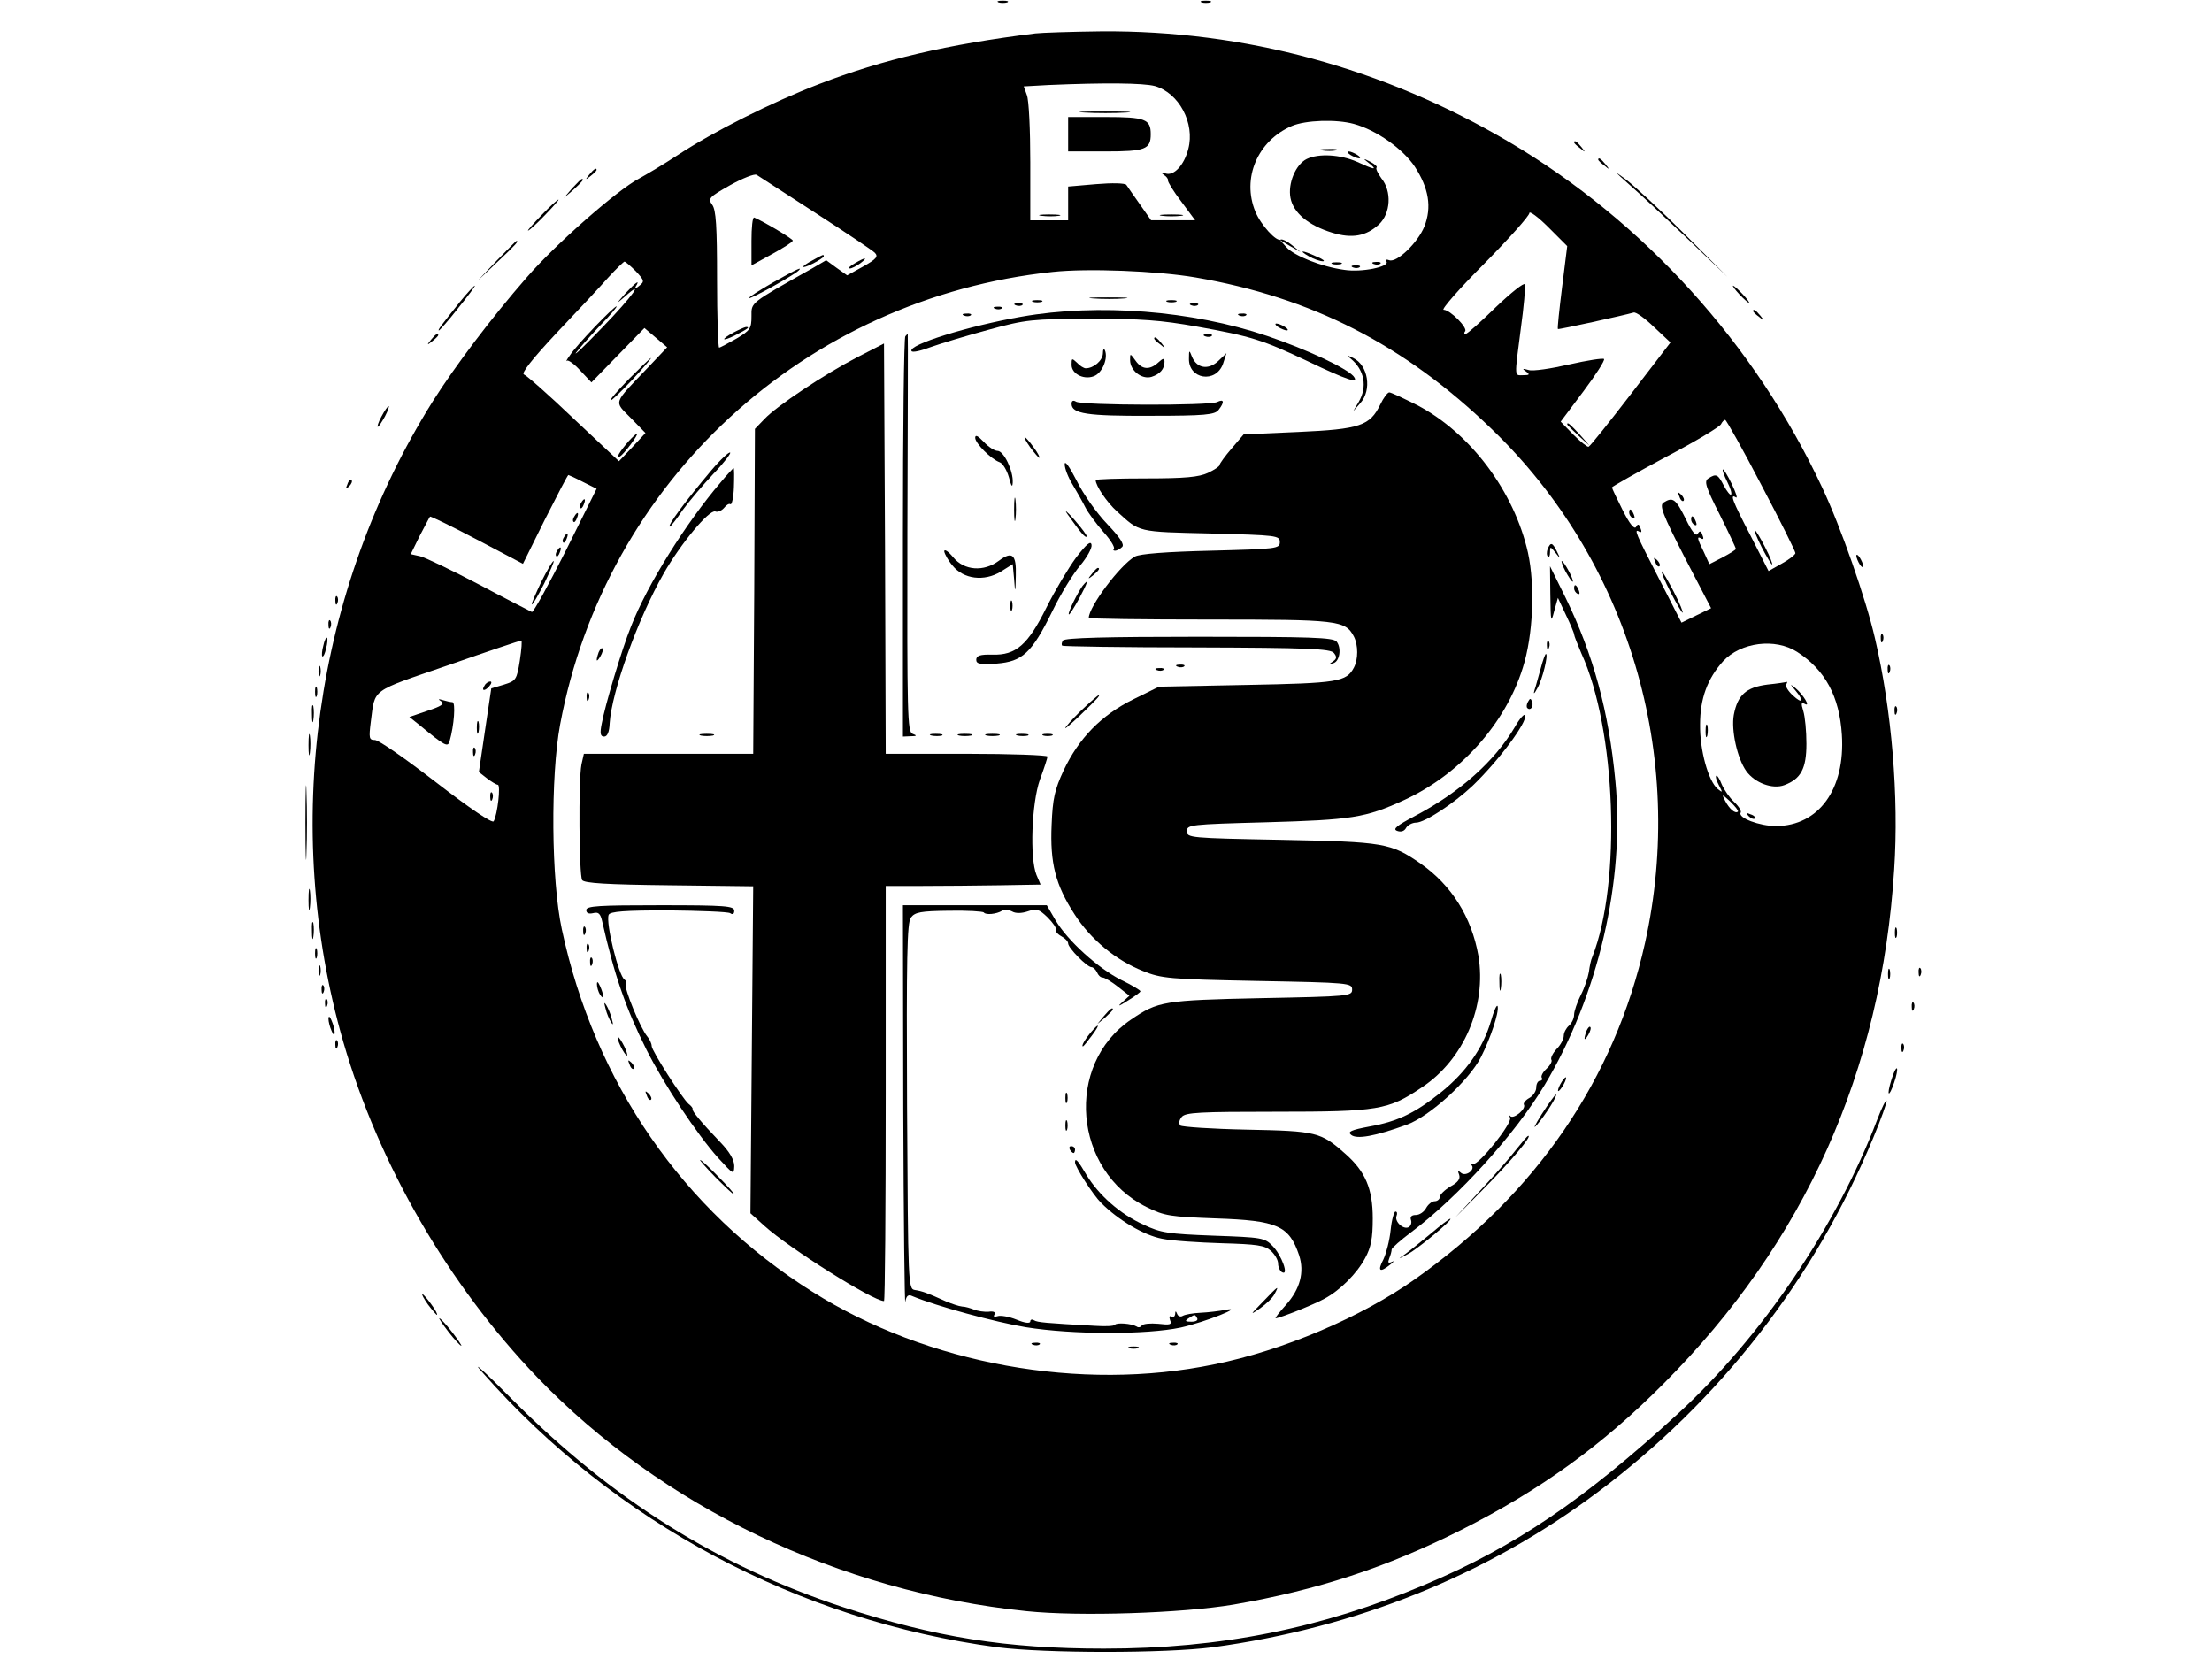 <?xml version="1.0" standalone="no"?>
<!DOCTYPE svg PUBLIC "-//W3C//DTD SVG 20010904//EN"
 "http://www.w3.org/TR/2001/REC-SVG-20010904/DTD/svg10.dtd">
<svg version="1.0" xmlns="http://www.w3.org/2000/svg"
 width="640" height="480" viewBox="0 0 480 482"
 preserveAspectRatio="xMidYMid meet">

<g transform="translate(0,482) scale(0.1,-0.1)"
fill="#000000" stroke="none">
<path d="M2088 4813 c6 -2 18 -2 25 0 6 3 1 5 -13 5 -14 0 -19 -2 -12 -5z"/>
<path d="M2678 4813 c6 -2 18 -2 25 0 6 3 1 5 -13 5 -14 0 -19 -2 -12 -5z"/>
<path d="M2195 4723 c-257 -32 -444 -76 -628 -147 -138 -53 -307 -138 -412
-207 -41 -27 -92 -57 -112 -68 -63 -33 -243 -191 -326 -287 -103 -118 -207
-256 -273 -360 -344 -549 -440 -1236 -260 -1861 103 -356 304 -704 564 -975
362 -376 877 -623 1421 -679 154 -16 452 -6 601 19 244 42 445 108 662 217
230 116 409 245 588 425 410 411 633 907 670 1494 14 211 -7 463 -56 672 -26
113 -99 323 -153 437 -195 417 -518 773 -909 1004 -366 216 -770 325 -1185
322 -89 -1 -175 -4 -192 -6z m347 -153 c70 -20 117 -108 97 -183 -12 -47 -42
-79 -66 -71 -13 4 -15 3 -5 -4 8 -5 13 -12 12 -16 -1 -4 16 -32 39 -62 l40
-54 -64 0 -64 0 -33 47 c-18 26 -36 51 -39 56 -4 5 -41 6 -88 2 l-81 -7 0 -49
0 -49 -55 0 -55 0 0 169 c0 93 -4 181 -10 195 l-9 25 72 4 c163 7 274 6 309
-3z m578 -110 c66 -18 143 -73 177 -124 41 -63 50 -118 28 -174 -19 -47 -80
-106 -102 -98 -8 3 -11 2 -8 -4 9 -15 -72 -32 -123 -24 -66 9 -146 41 -168 66
l-19 21 30 -18 30 -17 -25 20 c-13 11 -28 18 -32 16 -12 -8 -58 42 -74 81 -40
97 6 206 106 249 40 17 129 20 180 6z m-1565 -258 c88 -57 166 -109 173 -116
11 -11 6 -18 -33 -40 l-47 -26 -31 22 -30 22 -41 -24 c-183 -103 -176 -98
-176 -139 0 -36 -4 -41 -44 -65 -25 -14 -47 -26 -50 -26 -3 0 -6 89 -6 198 0
155 -3 202 -14 217 -13 18 -10 22 52 57 36 20 71 34 77 30 5 -3 82 -53 170
-110z m2170 -217 c-8 -65 -14 -120 -12 -121 2 -2 193 40 220 48 7 2 33 -17 59
-42 l48 -45 -115 -150 c-63 -82 -118 -151 -123 -153 -4 -1 -24 15 -44 35 l-37
38 66 88 c36 48 63 90 60 94 -4 3 -49 -4 -102 -16 -52 -12 -105 -20 -117 -16
-18 5 -20 4 -8 -4 12 -9 11 -11 -7 -11 -27 0 -27 -12 -8 134 9 65 14 123 12
130 -2 6 -40 -24 -84 -66 -44 -43 -83 -78 -88 -78 -5 0 -5 3 -2 7 10 9 -43 63
-62 63 -8 0 44 60 117 133 73 74 132 140 132 148 0 7 25 -11 55 -41 l55 -55
-15 -120z m-2691 47 c25 -27 26 -30 9 -43 -11 -9 -14 -10 -9 -1 13 21 1 13
-30 -20 -28 -32 -28 -32 -1 -9 58 52 22 1 -65 -89 -50 -52 -85 -86 -78 -75 8
11 39 46 69 78 31 31 52 57 49 57 -8 0 -117 -113 -136 -143 -9 -12 -12 -19 -8
-15 4 3 22 -10 39 -29 l32 -34 77 79 77 79 33 -28 33 -28 -55 -58 c-104 -109
-100 -97 -51 -147 l43 -44 -38 -41 -39 -41 -131 123 c-72 69 -137 126 -145
129 -9 3 23 44 96 122 61 64 128 136 150 161 22 24 43 44 46 45 3 0 18 -13 33
-28z m1626 -18 c337 -58 606 -195 859 -439 399 -383 568 -950 447 -1495 -88
-395 -317 -729 -669 -977 -156 -110 -383 -207 -583 -247 -388 -80 -832 0
-1167 211 -376 236 -633 608 -728 1053 -31 143 -33 445 -5 595 132 707 711
1239 1431 1315 101 11 304 3 415 -16z m1644 -603 c55 -104 99 -193 99 -198 0
-4 -17 -18 -39 -30 l-39 -22 -52 102 c-54 104 -61 123 -43 112 6 -4 0 14 -12
39 -12 25 -24 44 -26 42 -2 -2 4 -18 13 -36 9 -18 14 -34 11 -37 -2 -3 -12 9
-21 26 -17 33 -22 36 -45 21 -13 -8 -8 -24 33 -105 26 -52 47 -97 47 -100 0
-2 -17 -13 -38 -24 l-39 -20 -16 35 c-20 40 -21 48 -7 39 6 -3 7 1 3 10 -4 13
-8 14 -14 4 -5 -8 -17 6 -35 44 -29 58 -37 64 -64 47 -13 -8 -3 -34 61 -159
l77 -148 -43 -21 -43 -21 -66 129 c-67 130 -74 146 -56 135 6 -3 7 1 3 10 -4
13 -8 14 -13 4 -5 -8 -19 9 -39 49 -17 34 -31 63 -31 66 0 2 70 42 156 88 86
45 159 89 161 96 3 6 8 12 12 12 3 0 51 -85 105 -189z m-3424 9 l40 -20 -90
-181 c-50 -99 -94 -179 -98 -177 -4 2 -73 37 -152 79 -80 42 -157 79 -173 83
l-27 6 26 53 c15 28 28 54 30 56 1 2 63 -28 137 -67 l133 -70 64 129 c36 71
66 129 68 129 1 0 21 -9 42 -20z m-183 -519 c-9 -56 -11 -59 -46 -70 l-37 -11
-18 -121 -18 -122 23 -18 c13 -10 28 -19 32 -19 9 0 -1 -87 -12 -106 -4 -7
-70 38 -166 112 -88 68 -168 124 -179 124 -17 0 -18 5 -12 53 13 98 -3 86 224
164 114 40 210 72 213 72 3 1 1 -25 -4 -58z m3711 25 c81 -52 123 -129 130
-241 10 -158 -67 -264 -191 -265 -48 0 -112 24 -103 39 3 4 -5 18 -19 31 -13
12 -29 35 -36 51 -6 16 -14 28 -16 25 -3 -2 1 -15 8 -28 11 -21 11 -22 -4 -10
-27 23 -52 112 -51 187 0 75 21 133 67 184 51 55 151 68 215 27z m-172 -464
c-8 -7 -25 8 -37 31 -11 21 -10 21 15 -2 14 -14 24 -26 22 -29z"/>
<path d="M2338 4493 c34 -2 88 -2 120 0 31 2 3 3 -63 3 -66 0 -92 -1 -57 -3z"/>
<path d="M2290 4430 l0 -50 108 0 c116 0 132 6 132 50 0 44 -16 50 -132 50
l-108 0 0 -50z"/>
<path d="M2213 4193 c15 -2 37 -2 50 0 12 2 0 4 -28 4 -27 0 -38 -2 -22 -4z"/>
<path d="M2563 4193 c15 -2 39 -2 55 0 15 2 2 4 -28 4 -30 0 -43 -2 -27 -4z"/>
<path d="M3028 4383 c12 -2 30 -2 40 0 9 3 -1 5 -23 4 -22 0 -30 -2 -17 -4z"/>
<path d="M3110 4370 c8 -5 20 -10 25 -10 6 0 3 5 -5 10 -8 5 -19 10 -25 10 -5
0 -3 -5 5 -10z"/>
<path d="M2983 4358 c-32 -16 -55 -71 -47 -113 8 -43 52 -80 121 -101 58 -18
99 -10 136 24 34 32 38 96 7 134 -10 14 -17 28 -14 31 3 3 -5 10 -18 17 -22
11 -22 10 -4 -4 26 -21 17 -20 -35 4 -48 21 -111 25 -146 8z"/>
<path d="M2990 4075 c14 -8 32 -14 40 -14 8 0 0 6 -19 14 -42 19 -54 19 -21 0z"/>
<path d="M3058 4053 c6 -2 18 -2 25 0 6 3 1 5 -13 5 -14 0 -19 -2 -12 -5z"/>
<path d="M3178 4053 c7 -3 16 -2 19 1 4 3 -2 6 -13 5 -11 0 -14 -3 -6 -6z"/>
<path d="M3118 4043 c7 -3 16 -2 19 1 4 3 -2 6 -13 5 -11 0 -14 -3 -6 -6z"/>
<path d="M1370 4120 l0 -71 60 33 c33 18 60 35 60 39 0 5 -82 54 -112 67 -5 2
-8 -29 -8 -68z"/>
<path d="M1548 4064 c-38 -20 -36 -28 2 -9 17 9 30 18 30 20 0 7 -1 6 -32 -11z"/>
<path d="M1670 4055 c-14 -8 -20 -14 -14 -15 5 0 19 7 30 15 24 18 16 19 -16
0z"/>
<path d="M1432 3999 c-40 -23 -71 -43 -69 -45 4 -4 131 67 144 80 12 12 -4 5
-75 -35z"/>
<path d="M1318 3854 c-39 -21 -35 -28 5 -8 37 19 44 24 31 24 -5 -1 -21 -8
-36 -16z"/>
<path d="M3740 3587 c0 -2 15 -16 33 -33 l32 -29 -29 33 c-28 30 -36 37 -36
29z"/>
<path d="M1015 3720 c-32 -33 -57 -61 -54 -63 2 -2 30 25 63 60 32 34 56 63
54 63 -2 0 -30 -27 -63 -60z"/>
<path d="M1013 3538 c-26 -30 -40 -53 -25 -44 12 7 56 66 49 66 -2 0 -13 -10
-24 -22z"/>
<path d="M2363 3953 c26 -2 67 -2 90 0 23 2 2 3 -48 3 -49 0 -68 -1 -42 -3z"/>
<path d="M2188 3943 c6 -2 18 -2 25 0 6 3 1 5 -13 5 -14 0 -19 -2 -12 -5z"/>
<path d="M2578 3943 c6 -2 18 -2 25 0 6 3 1 5 -13 5 -14 0 -19 -2 -12 -5z"/>
<path d="M2138 3933 c7 -3 16 -2 19 1 4 3 -2 6 -13 5 -11 0 -14 -3 -6 -6z"/>
<path d="M2648 3933 c7 -3 16 -2 19 1 4 3 -2 6 -13 5 -11 0 -14 -3 -6 -6z"/>
<path d="M2078 3923 c7 -3 16 -2 19 1 4 3 -2 6 -13 5 -11 0 -14 -3 -6 -6z"/>
<path d="M2155 3900 c-155 -27 -331 -82 -320 -100 3 -5 28 1 57 12 28 10 104
33 167 50 109 30 127 31 296 32 146 0 204 -4 310 -23 157 -28 191 -39 320
-100 115 -55 153 -68 134 -44 -21 24 -136 78 -251 117 -219 74 -491 95 -713
56z"/>
<path d="M1988 3903 c7 -3 16 -2 19 1 4 3 -2 6 -13 5 -11 0 -14 -3 -6 -6z"/>
<path d="M2788 3903 c7 -3 16 -2 19 1 4 3 -2 6 -13 5 -11 0 -14 -3 -6 -6z"/>
<path d="M2900 3870 c8 -5 20 -10 25 -10 6 0 3 5 -5 10 -8 5 -19 10 -25 10 -5
0 -3 -5 5 -10z"/>
<path d="M1817 3843 c-4 -3 -7 -267 -7 -585 l0 -578 23 1 c17 0 19 2 5 7 -15
6 -16 53 -15 584 1 318 2 578 1 578 0 0 -4 -3 -7 -7z"/>
<path d="M2688 3843 c7 -3 16 -2 19 1 4 3 -2 6 -13 5 -11 0 -14 -3 -6 -6z"/>
<path d="M2540 3836 c0 -2 8 -10 18 -17 15 -13 16 -12 3 4 -13 16 -21 21 -21
13z"/>
<path d="M1677 3782 c-96 -50 -233 -141 -269 -179 l-28 -29 -2 -472 -3 -472
-246 0 -246 0 -7 -31 c-9 -45 -7 -322 2 -336 6 -9 72 -13 252 -15 l245 -3 -4
-475 -4 -475 41 -37 c72 -65 315 -218 347 -218 3 0 5 271 5 603 l0 603 108 0
c59 0 160 1 224 2 l118 2 -12 28 c-20 49 -14 209 10 277 12 32 22 63 22 67 0
4 -106 8 -235 8 l-235 0 -2 596 -3 596 -78 -40z"/>
<path d="M2391 3793 c-1 -21 -27 -43 -50 -43 -5 0 -17 7 -25 16 -15 14 -16 14
-16 -6 0 -28 40 -46 69 -31 22 12 37 51 28 73 -3 7 -6 3 -6 -9z"/>
<path d="M2641 3779 c-2 -61 78 -74 99 -16 l10 31 -24 -23 c-29 -27 -62 -21
-76 12 -8 21 -9 21 -9 -4z"/>
<path d="M2470 3774 c0 -31 34 -57 62 -49 25 8 38 23 38 44 0 11 -4 11 -18 -2
-25 -23 -48 -21 -66 5 -16 22 -16 22 -16 2z"/>
<path d="M3111 3778 c40 -33 49 -82 23 -126 l-16 -27 21 24 c34 38 23 110 -21
131 -19 9 -21 9 -7 -2z"/>
<path d="M3197 3645 c-30 -62 -59 -72 -238 -80 l-159 -7 -35 -41 c-19 -22 -35
-44 -35 -48 0 -4 -15 -14 -34 -23 -26 -12 -66 -16 -180 -16 -80 0 -146 -2
-146 -5 0 -16 32 -64 62 -91 67 -61 57 -59 272 -64 193 -5 201 -6 201 -25 0
-19 -8 -20 -200 -25 -128 -3 -207 -9 -221 -17 -43 -24 -134 -146 -134 -178 0
-3 158 -5 350 -5 373 0 395 -2 420 -49 13 -25 13 -67 0 -91 -22 -41 -46 -45
-311 -50 l-255 -5 -75 -37 c-93 -46 -158 -113 -202 -206 -26 -56 -32 -82 -35
-158 -5 -111 11 -175 67 -261 47 -73 120 -133 198 -164 54 -22 77 -24 333 -29
267 -5 275 -6 275 -25 0 -19 -8 -20 -265 -25 -283 -6 -299 -9 -377 -62 -194
-131 -168 -440 45 -545 52 -26 69 -28 202 -33 178 -6 212 -21 241 -107 16 -49
3 -98 -38 -144 -19 -21 -33 -39 -30 -39 11 0 112 40 142 57 45 24 94 73 118
118 17 31 22 58 22 115 0 87 -22 137 -80 188 -71 63 -83 66 -285 70 -102 2
-189 8 -194 12 -5 6 -4 15 4 25 11 13 51 15 274 15 298 0 326 5 424 71 122 81
188 236 164 382 -20 113 -78 205 -168 268 -87 60 -105 63 -404 69 -267 5 -275
6 -275 25 0 19 9 20 230 26 248 7 289 13 400 64 162 74 295 221 346 385 30 94
36 238 15 334 -40 178 -167 348 -322 429 -40 20 -76 37 -81 37 -5 0 -17 -16
-26 -35z"/>
<path d="M2300 3647 c0 -29 44 -36 230 -35 158 0 186 3 197 17 18 23 16 33 -4
23 -22 -11 -393 -10 -410 1 -8 5 -13 3 -13 -6z"/>
<path d="M2020 3548 c0 -16 46 -62 71 -71 9 -3 21 -23 27 -44 7 -26 10 -31 11
-15 2 34 -26 92 -44 92 -9 0 -27 12 -40 26 -17 18 -25 22 -25 12z"/>
<path d="M2180 3520 c12 -16 24 -30 26 -30 3 0 -4 14 -16 30 -12 17 -24 30
-26 30 -3 0 4 -13 16 -30z"/>
<path d="M1253 3453 c-75 -89 -130 -163 -120 -163 2 0 19 21 37 48 19 26 59
73 89 105 30 31 52 60 49 62 -3 3 -28 -20 -55 -52z"/>
<path d="M2280 3471 c0 -12 10 -38 23 -59 12 -20 29 -50 37 -66 8 -16 32 -48
52 -71 21 -23 34 -45 31 -49 -3 -3 -2 -6 3 -6 6 0 15 5 21 11 7 7 -6 27 -43
66 -30 31 -70 87 -89 126 -21 41 -35 61 -35 48z"/>
<path d="M1280 3418 c-100 -117 -213 -297 -260 -418 -27 -67 -76 -231 -85
-282 -6 -29 -4 -38 7 -38 9 0 15 13 16 39 6 92 82 304 157 435 49 86 132 186
150 180 6 -3 18 2 25 10 7 9 15 14 19 11 4 -2 9 20 10 50 1 30 1 55 -1 55 -2
-1 -19 -19 -38 -42z"/>
<path d="M2133 3340 c0 -30 2 -43 4 -27 2 15 2 39 0 55 -2 15 -4 2 -4 -28z"/>
<path d="M2289 3325 c36 -51 51 -69 55 -64 2 2 -14 24 -36 49 -22 25 -31 32
-19 15z"/>
<path d="M2313 3200 c-22 -30 -61 -95 -86 -145 -54 -109 -89 -139 -157 -137
-36 1 -47 -3 -47 -15 0 -12 11 -14 59 -11 75 6 102 30 162 152 24 50 61 110
81 133 20 24 35 51 33 60 -2 13 -14 3 -45 -37z"/>
<path d="M3683 3225 c-3 -9 -3 -19 1 -22 3 -4 6 2 6 12 0 18 1 18 16 -1 14
-18 15 -18 4 4 -13 26 -18 28 -27 7z"/>
<path d="M1930 3218 c1 -7 11 -26 24 -41 32 -40 92 -47 140 -18 l35 22 4 -43
c3 -42 4 -42 5 9 2 62 -10 73 -49 44 -44 -33 -101 -29 -133 10 -14 17 -26 25
-26 17z"/>
<path d="M3735 3160 c9 -16 18 -30 21 -30 2 0 -2 14 -11 30 -9 17 -18 30 -21
30 -2 0 2 -13 11 -30z"/>
<path d="M2359 3153 c-13 -16 -12 -17 4 -4 16 13 21 21 13 21 -2 0 -10 -8 -17
-17z"/>
<path d="M3691 3090 c1 -77 2 -82 11 -46 l11 39 23 -49 c13 -27 24 -53 24 -57
0 -4 10 -29 21 -55 101 -220 117 -666 32 -882 -4 -8 -8 -28 -10 -44 -3 -17
-13 -47 -24 -68 -10 -20 -19 -46 -19 -56 0 -11 -7 -25 -15 -32 -8 -7 -15 -20
-15 -29 0 -10 -9 -27 -21 -39 -11 -12 -18 -26 -15 -31 3 -4 -3 -16 -14 -26
-11 -10 -17 -22 -14 -26 3 -5 0 -9 -5 -9 -6 0 -11 -9 -11 -20 0 -10 -9 -24
-20 -30 -11 -6 -18 -15 -16 -19 8 -12 -29 -43 -39 -34 -4 5 -5 2 -1 -4 8 -15
-92 -140 -108 -135 -6 2 -8 1 -4 -3 12 -13 -16 -34 -30 -23 -9 8 -11 7 -6 -5
4 -12 -3 -22 -25 -34 -17 -10 -31 -24 -31 -30 0 -7 -7 -13 -15 -13 -8 0 -19
-9 -25 -20 -6 -11 -19 -20 -30 -20 -12 0 -17 -5 -14 -14 3 -8 0 -17 -6 -21
-15 -9 -42 15 -36 32 3 7 2 13 -3 13 -4 0 -11 -24 -14 -54 -3 -30 -13 -68 -21
-85 -18 -34 -11 -40 20 -15 10 8 13 12 5 8 -11 -5 -13 -3 -8 10 4 10 7 21 7
26 0 4 26 27 58 51 135 101 300 283 386 426 156 260 234 594 206 883 -19 203
-64 368 -145 534 l-45 91 1 -85z"/>
<path d="M2332 3118 c-14 -19 -44 -79 -40 -83 2 -2 15 19 30 46 26 49 29 60
10 37z"/>
<path d="M3760 3111 c0 -6 4 -13 10 -16 6 -3 7 1 4 9 -7 18 -14 21 -14 7z"/>
<path d="M2122 3060 c0 -14 2 -19 5 -12 2 6 2 18 0 25 -3 6 -5 1 -5 -13z"/>
<path d="M2275 2959 c-4 -6 -5 -12 -2 -15 2 -2 178 -5 390 -5 325 -1 389 -4
399 -16 9 -11 9 -17 -3 -25 -12 -8 -12 -9 1 -5 19 5 25 44 10 63 -11 12 -74
14 -401 14 -264 0 -390 -3 -394 -11z"/>
<path d="M3681 2944 c0 -11 3 -14 6 -6 3 7 2 16 -1 19 -3 4 -6 -2 -5 -13z"/>
<path d="M926 2925 c-9 -26 -7 -32 5 -12 6 10 9 21 6 23 -2 3 -7 -2 -11 -11z"/>
<path d="M3663 2878 c-7 -24 -14 -52 -18 -63 -4 -13 -1 -12 8 5 15 25 33 100
25 100 -2 0 -9 -19 -15 -42z"/>
<path d="M2608 2883 c7 -3 16 -2 19 1 4 3 -2 6 -13 5 -11 0 -14 -3 -6 -6z"/>
<path d="M2548 2873 c7 -3 16 -2 19 1 4 3 -2 6 -13 5 -11 0 -14 -3 -6 -6z"/>
<path d="M891 2794 c0 -11 3 -14 6 -6 3 7 2 16 -1 19 -3 4 -6 -2 -5 -13z"/>
<path d="M2340 2767 c-20 -18 -44 -43 -55 -57 -11 -14 6 0 38 30 51 49 62 61
55 60 -2 -1 -19 -15 -38 -33z"/>
<path d="M3626 2781 c-4 -7 -5 -15 -2 -18 9 -9 19 4 14 18 -4 11 -6 11 -12 0z"/>
<path d="M3588 2708 c-59 -100 -160 -190 -291 -259 -53 -28 -65 -38 -51 -43
11 -4 21 -1 26 9 5 8 18 15 29 15 25 0 110 56 164 107 77 74 159 185 153 205
-2 6 -16 -9 -30 -34z"/>
<path d="M1223 2683 c9 -2 25 -2 35 0 9 3 1 5 -18 5 -19 0 -27 -2 -17 -5z"/>
<path d="M1893 2683 c9 -2 23 -2 30 0 6 3 -1 5 -18 5 -16 0 -22 -2 -12 -5z"/>
<path d="M1973 2683 c9 -2 25 -2 35 0 9 3 1 5 -18 5 -19 0 -27 -2 -17 -5z"/>
<path d="M2053 2683 c9 -2 25 -2 35 0 9 3 1 5 -18 5 -19 0 -27 -2 -17 -5z"/>
<path d="M2143 2683 c9 -2 23 -2 30 0 6 3 -1 5 -18 5 -16 0 -22 -2 -12 -5z"/>
<path d="M2218 2683 c6 -2 18 -2 25 0 6 3 1 5 -13 5 -14 0 -19 -2 -12 -5z"/>
<path d="M890 2176 c0 -9 7 -12 20 -9 15 4 21 -1 26 -23 35 -156 69 -254 129
-374 51 -101 146 -245 209 -315 44 -48 45 -49 46 -23 0 18 -13 41 -42 71 -52
54 -83 91 -79 95 1 2 -4 9 -12 15 -19 17 -107 154 -107 168 0 7 -6 20 -13 28
-20 24 -68 141 -62 151 3 5 1 11 -4 14 -17 11 -55 165 -46 188 4 10 47 13 173
13 92 -1 173 -4 180 -8 7 -5 12 -3 12 7 0 14 -27 16 -215 16 -178 0 -215 -2
-215 -14z"/>
<path d="M1811 1603 c1 -324 4 -578 6 -565 3 18 9 22 21 16 70 -29 239 -75
329 -90 137 -22 351 -22 450 -1 72 16 192 64 128 51 -16 -3 -48 -7 -70 -8 -22
-1 -45 -5 -52 -9 -6 -4 -14 -1 -16 5 -4 10 -6 10 -6 0 -1 -7 -5 -10 -11 -7 -6
3 -7 -1 -4 -10 6 -14 0 -15 -35 -11 -22 2 -43 0 -47 -5 -3 -5 -10 -7 -15 -3
-15 9 -59 12 -63 5 -3 -4 -28 -5 -58 -3 -144 8 -167 10 -177 16 -6 4 -11 2
-11 -3 0 -7 -16 -5 -40 5 -22 9 -47 13 -55 10 -10 -3 -13 -2 -9 5 4 7 -3 10
-17 8 -13 -1 -32 2 -42 6 -10 4 -26 9 -35 9 -10 1 -30 8 -47 15 -55 25 -70 30
-90 33 -20 3 -20 12 -23 534 -2 433 0 533 11 548 12 16 29 19 111 20 54 1 99
-2 101 -5 5 -8 37 -5 53 5 6 4 19 3 29 -2 10 -6 27 -6 45 0 26 9 33 7 58 -17
16 -16 27 -32 24 -36 -2 -4 5 -13 16 -19 11 -6 20 -15 20 -21 0 -13 55 -69 68
-69 5 0 12 -7 16 -15 3 -8 10 -15 16 -15 6 0 26 -12 45 -27 l33 -26 -21 -19
c-15 -13 -10 -12 15 4 21 13 38 25 38 28 0 3 -25 18 -56 33 -66 33 -156 114
-191 174 l-25 43 -209 0 -209 0 1 -587z m854 -613 c3 -6 -4 -10 -17 -10 -18 0
-20 2 -8 10 19 12 18 12 25 0z"/>
<path d="M881 2114 c0 -11 3 -14 6 -6 3 7 2 16 -1 19 -3 4 -6 -2 -5 -13z"/>
<path d="M891 2064 c0 -11 3 -14 6 -6 3 7 2 16 -1 19 -3 4 -6 -2 -5 -13z"/>
<path d="M901 2024 c0 -11 3 -14 6 -6 3 7 2 16 -1 19 -3 4 -6 -2 -5 -13z"/>
<path d="M3543 1965 c0 -22 2 -30 4 -17 2 12 2 30 0 40 -3 9 -5 -1 -4 -23z"/>
<path d="M921 1960 c0 -8 4 -22 9 -30 12 -18 12 -2 0 25 -6 13 -9 15 -9 5z"/>
<path d="M946 1890 c3 -14 11 -32 16 -40 6 -10 7 -7 2 10 -3 14 -11 32 -16 40
-6 10 -7 7 -2 -10z"/>
<path d="M3518 1852 c-23 -77 -71 -146 -144 -205 -75 -60 -125 -85 -209 -100
-53 -10 -64 -15 -53 -24 16 -14 70 -4 161 29 67 24 181 128 216 196 28 55 53
130 49 148 -2 8 -11 -12 -20 -44z"/>
<path d="M2394 1868 l-19 -23 23 19 c12 11 22 21 22 23 0 8 -8 2 -26 -19z"/>
<path d="M2358 1823 c-18 -21 -31 -43 -25 -43 2 0 13 14 25 30 25 33 24 41 0
13z"/>
<path d="M3796 1825 c-9 -26 -7 -32 5 -12 6 10 9 21 6 23 -2 3 -7 -2 -11 -11z"/>
<path d="M981 1805 c0 -5 6 -21 14 -35 8 -14 14 -20 14 -15 0 6 -6 21 -14 35
-8 14 -14 21 -14 15z"/>
<path d="M1016 1727 c3 -10 9 -15 12 -12 3 3 0 11 -7 18 -10 9 -11 8 -5 -6z"/>
<path d="M3720 1670 c-6 -11 -8 -20 -6 -20 3 0 10 9 16 20 6 11 8 20 6 20 -3
0 -10 -9 -16 -20z"/>
<path d="M1066 1637 c3 -10 9 -15 12 -12 3 3 0 11 -7 18 -10 9 -11 8 -5 -6z"/>
<path d="M2282 1630 c0 -14 2 -19 5 -12 2 6 2 18 0 25 -3 6 -5 1 -5 -13z"/>
<path d="M3666 1583 c-20 -32 -27 -46 -14 -31 26 30 62 88 55 88 -2 0 -21 -26
-41 -57z"/>
<path d="M2282 1550 c0 -14 2 -19 5 -12 2 6 2 18 0 25 -3 6 -5 1 -5 -13z"/>
<path d="M3594 1483 c-16 -21 -62 -74 -104 -119 l-75 -81 86 87 c78 79 137
150 126 150 -3 0 -17 -17 -33 -37z"/>
<path d="M2295 1480 c3 -5 8 -10 11 -10 2 0 4 5 4 10 0 6 -5 10 -11 10 -5 0
-7 -4 -4 -10z"/>
<path d="M1265 1400 c27 -27 51 -50 54 -50 3 0 -17 23 -44 50 -27 28 -51 50
-54 50 -3 0 17 -22 44 -50z"/>
<path d="M2310 1443 c0 -13 52 -94 76 -118 50 -50 124 -94 177 -104 28 -6 107
-11 173 -13 103 -3 125 -6 143 -22 12 -11 21 -27 21 -37 0 -10 5 -21 11 -25
22 -13 -1 50 -27 76 -23 24 -31 25 -172 30 -131 5 -153 8 -203 32 -69 31 -131
87 -166 145 -24 41 -33 51 -33 36z"/>
<path d="M3345 1237 c-28 -23 -61 -50 -75 -60 -24 -17 -24 -17 8 0 31 17 133
102 122 102 -3 0 -28 -19 -55 -42z"/>
<path d="M2855 1037 c-37 -38 -38 -39 -7 -18 17 12 37 31 42 42 14 26 11 24
-35 -24z"/>
<path d="M2188 913 c7 -3 16 -2 19 1 4 3 -2 6 -13 5 -11 0 -14 -3 -6 -6z"/>
<path d="M2588 913 c7 -3 16 -2 19 1 4 3 -2 6 -13 5 -11 0 -14 -3 -6 -6z"/>
<path d="M2468 903 c6 -2 18 -2 25 0 6 3 1 5 -13 5 -14 0 -19 -2 -12 -5z"/>
<path d="M4066 3377 c3 -10 9 -15 12 -12 3 3 0 11 -7 18 -10 9 -11 8 -5 -6z"/>
<path d="M3920 3331 c0 -6 4 -13 10 -16 6 -3 7 1 4 9 -7 18 -14 21 -14 7z"/>
<path d="M4100 3311 c0 -6 4 -13 10 -16 6 -3 7 1 4 9 -7 18 -14 21 -14 7z"/>
<path d="M4305 3230 c14 -27 28 -50 30 -50 3 0 -6 23 -20 50 -14 28 -28 50
-30 50 -3 0 6 -22 20 -50z"/>
<path d="M3996 3187 c3 -10 9 -15 12 -12 3 3 0 11 -7 18 -10 9 -11 8 -5 -6z"/>
<path d="M4040 3100 c17 -33 33 -60 35 -60 3 0 -8 27 -25 60 -17 33 -33 60
-35 60 -3 0 8 -27 25 -60z"/>
<path d="M875 3359 c-4 -6 -5 -12 -2 -15 2 -3 7 2 10 11 7 17 1 20 -8 4z"/>
<path d="M855 3319 c-4 -6 -5 -12 -2 -15 2 -3 7 2 10 11 7 17 1 20 -8 4z"/>
<path d="M825 3259 c-4 -6 -5 -12 -2 -15 2 -3 7 2 10 11 7 17 1 20 -8 4z"/>
<path d="M805 3219 c-4 -6 -5 -12 -2 -15 2 -3 7 2 10 11 7 17 1 20 -8 4z"/>
<path d="M759 3129 c-16 -34 -29 -63 -27 -65 2 -2 18 26 36 61 17 36 30 65 27
65 -3 0 -19 -27 -36 -61z"/>
<path d="M595 2829 c-11 -16 -1 -19 13 -3 7 8 8 14 3 14 -5 0 -13 -5 -16 -11z"/>
<path d="M469 2782 c10 -7 0 -14 -40 -27 l-53 -18 30 -24 c74 -61 82 -65 87
-46 13 45 18 113 8 113 -5 0 -18 3 -28 6 -13 4 -15 3 -4 -4z"/>
<path d="M572 2705 c0 -16 2 -22 5 -12 2 9 2 23 0 30 -3 6 -5 -1 -5 -18z"/>
<path d="M561 2634 c0 -11 3 -14 6 -6 3 7 2 16 -1 19 -3 4 -6 -2 -5 -13z"/>
<path d="M611 2504 c0 -11 3 -14 6 -6 3 7 2 16 -1 19 -3 4 -6 -2 -5 -13z"/>
<path d="M4321 2831 c-61 -8 -86 -30 -97 -88 -8 -45 10 -126 36 -163 25 -35
77 -54 111 -41 48 18 64 48 64 120 0 36 -4 79 -9 95 -7 22 -6 27 4 21 19 -11
-5 28 -27 46 -17 13 -17 13 0 -7 26 -31 21 -41 -8 -14 -13 12 -22 27 -19 31 3
5 4 8 2 8 -2 -1 -27 -5 -57 -8z"/>
<path d="M4142 2695 c0 -16 2 -22 5 -12 2 9 2 23 0 30 -3 6 -5 -1 -5 -18z"/>
<path d="M4267 2449 c7 -7 15 -10 18 -7 3 3 -2 9 -12 12 -14 6 -15 5 -6 -5z"/>
<path d="M3760 4406 c0 -2 8 -10 18 -17 15 -13 16 -12 3 4 -13 16 -21 21 -21
13z"/>
<path d="M3830 4356 c0 -2 8 -10 18 -17 15 -13 16 -12 3 4 -13 16 -21 21 -21
13z"/>
<path d="M899 4313 c-13 -16 -12 -17 4 -4 9 7 17 15 17 17 0 8 -8 3 -21 -13z"/>
<path d="M3920 4284 c30 -26 107 -98 171 -159 l115 -110 -125 125 c-69 69
-146 140 -171 159 -37 27 -35 25 10 -15z"/>
<path d="M849 4273 l-24 -28 28 24 c25 23 32 31 24 31 -2 0 -14 -12 -28 -27z"/>
<path d="M760 4195 c-24 -25 -42 -45 -39 -45 3 0 25 20 49 45 24 25 42 45 39
45 -3 0 -25 -20 -49 -45z"/>
<path d="M630 4063 l-55 -58 58 55 c53 50 62 60 54 60 -1 0 -27 -26 -57 -57z"/>
<path d="M523 3943 c-55 -69 -66 -83 -61 -83 2 0 28 29 56 65 29 36 51 65 48
65 -2 0 -22 -21 -43 -47z"/>
<path d="M4240 3965 c13 -14 26 -25 28 -25 3 0 -5 11 -18 25 -13 14 -26 25
-28 25 -3 0 5 -11 18 -25z"/>
<path d="M4280 3916 c0 -2 8 -10 18 -17 15 -13 16 -12 3 4 -13 16 -21 21 -21
13z"/>
<path d="M439 3833 c-13 -16 -12 -17 4 -4 9 7 17 15 17 17 0 8 -8 3 -21 -13z"/>
<path d="M295 3610 c-9 -16 -13 -30 -11 -30 3 0 12 14 21 30 9 17 13 30 11 30
-3 0 -12 -13 -21 -30z"/>
<path d="M196 3413 c-6 -14 -5 -15 5 -6 7 7 10 15 7 18 -3 3 -9 -2 -12 -12z"/>
<path d="M4580 3205 c0 -5 5 -17 10 -25 5 -8 10 -10 10 -5 0 6 -5 17 -10 25
-5 8 -10 11 -10 5z"/>
<path d="M161 3074 c0 -11 3 -14 6 -6 3 7 2 16 -1 19 -3 4 -6 -2 -5 -13z"/>
<path d="M141 3004 c0 -11 3 -14 6 -6 3 7 2 16 -1 19 -3 4 -6 -2 -5 -13z"/>
<path d="M4651 2964 c0 -11 3 -14 6 -6 3 7 2 16 -1 19 -3 4 -6 -2 -5 -13z"/>
<path d="M126 2944 c-4 -14 -5 -28 -3 -31 3 -2 8 8 11 23 4 14 5 28 3 31 -3 2
-8 -8 -11 -23z"/>
<path d="M112 2870 c0 -14 2 -19 5 -12 2 6 2 18 0 25 -3 6 -5 1 -5 -13z"/>
<path d="M4671 2874 c0 -11 3 -14 6 -6 3 7 2 16 -1 19 -3 4 -6 -2 -5 -13z"/>
<path d="M102 2810 c0 -14 2 -19 5 -12 2 6 2 18 0 25 -3 6 -5 1 -5 -13z"/>
<path d="M93 2745 c0 -22 2 -30 4 -17 2 12 2 30 0 40 -3 9 -5 -1 -4 -23z"/>
<path d="M4691 2754 c0 -11 3 -14 6 -6 3 7 2 16 -1 19 -3 4 -6 -2 -5 -13z"/>
<path d="M83 2655 c0 -27 2 -38 4 -22 2 15 2 37 0 50 -2 12 -4 0 -4 -28z"/>
<path d="M74 2430 c0 -96 2 -136 3 -87 2 48 2 126 0 175 -1 48 -3 8 -3 -88z"/>
<path d="M83 2205 c0 -27 2 -38 4 -22 2 15 2 37 0 50 -2 12 -4 0 -4 -28z"/>
<path d="M93 2115 c0 -22 2 -30 4 -17 2 12 2 30 0 40 -3 9 -5 -1 -4 -23z"/>
<path d="M4692 2110 c0 -14 2 -19 5 -12 2 6 2 18 0 25 -3 6 -5 1 -5 -13z"/>
<path d="M102 2050 c0 -14 2 -19 5 -12 2 6 2 18 0 25 -3 6 -5 1 -5 -13z"/>
<path d="M112 2000 c0 -14 2 -19 5 -12 2 6 2 18 0 25 -3 6 -5 1 -5 -13z"/>
<path d="M4672 1990 c0 -14 2 -19 5 -12 2 6 2 18 0 25 -3 6 -5 1 -5 -13z"/>
<path d="M4761 1994 c0 -11 3 -14 6 -6 3 7 2 16 -1 19 -3 4 -6 -2 -5 -13z"/>
<path d="M121 1944 c0 -11 3 -14 6 -6 3 7 2 16 -1 19 -3 4 -6 -2 -5 -13z"/>
<path d="M131 1904 c0 -11 3 -14 6 -6 3 7 2 16 -1 19 -3 4 -6 -2 -5 -13z"/>
<path d="M4741 1894 c0 -11 3 -14 6 -6 3 7 2 16 -1 19 -3 4 -6 -2 -5 -13z"/>
<path d="M141 1860 c0 -8 4 -24 9 -35 5 -13 9 -14 9 -5 0 8 -4 24 -9 35 -5 13
-9 14 -9 5z"/>
<path d="M161 1784 c0 -11 3 -14 6 -6 3 7 2 16 -1 19 -3 4 -6 -2 -5 -13z"/>
<path d="M4711 1774 c0 -11 3 -14 6 -6 3 7 2 16 -1 19 -3 4 -6 -2 -5 -13z"/>
<path d="M4682 1683 c-15 -48 -8 -55 8 -8 7 20 10 38 8 41 -3 2 -10 -13 -16
-33z"/>
<path d="M4641 1568 c-117 -309 -336 -632 -579 -855 -275 -252 -473 -386 -733
-496 -301 -128 -596 -187 -935 -187 -284 0 -489 33 -756 120 -365 120 -673
313 -963 604 -82 83 -122 118 -87 79 384 -437 919 -722 1496 -799 142 -18 487
-18 626 0 415 56 796 209 1119 451 355 266 630 619 800 1029 23 55 40 103 39
108 -2 4 -14 -20 -27 -54z"/>
<path d="M430 1030 c12 -16 24 -30 26 -30 3 0 -4 14 -16 30 -12 17 -24 30 -26
30 -3 0 4 -13 16 -30z"/>
<path d="M490 950 c17 -22 34 -40 37 -40 2 0 -10 18 -27 40 -17 22 -34 40 -37
40 -2 0 10 -18 27 -40z"/>
</g>
</svg>
